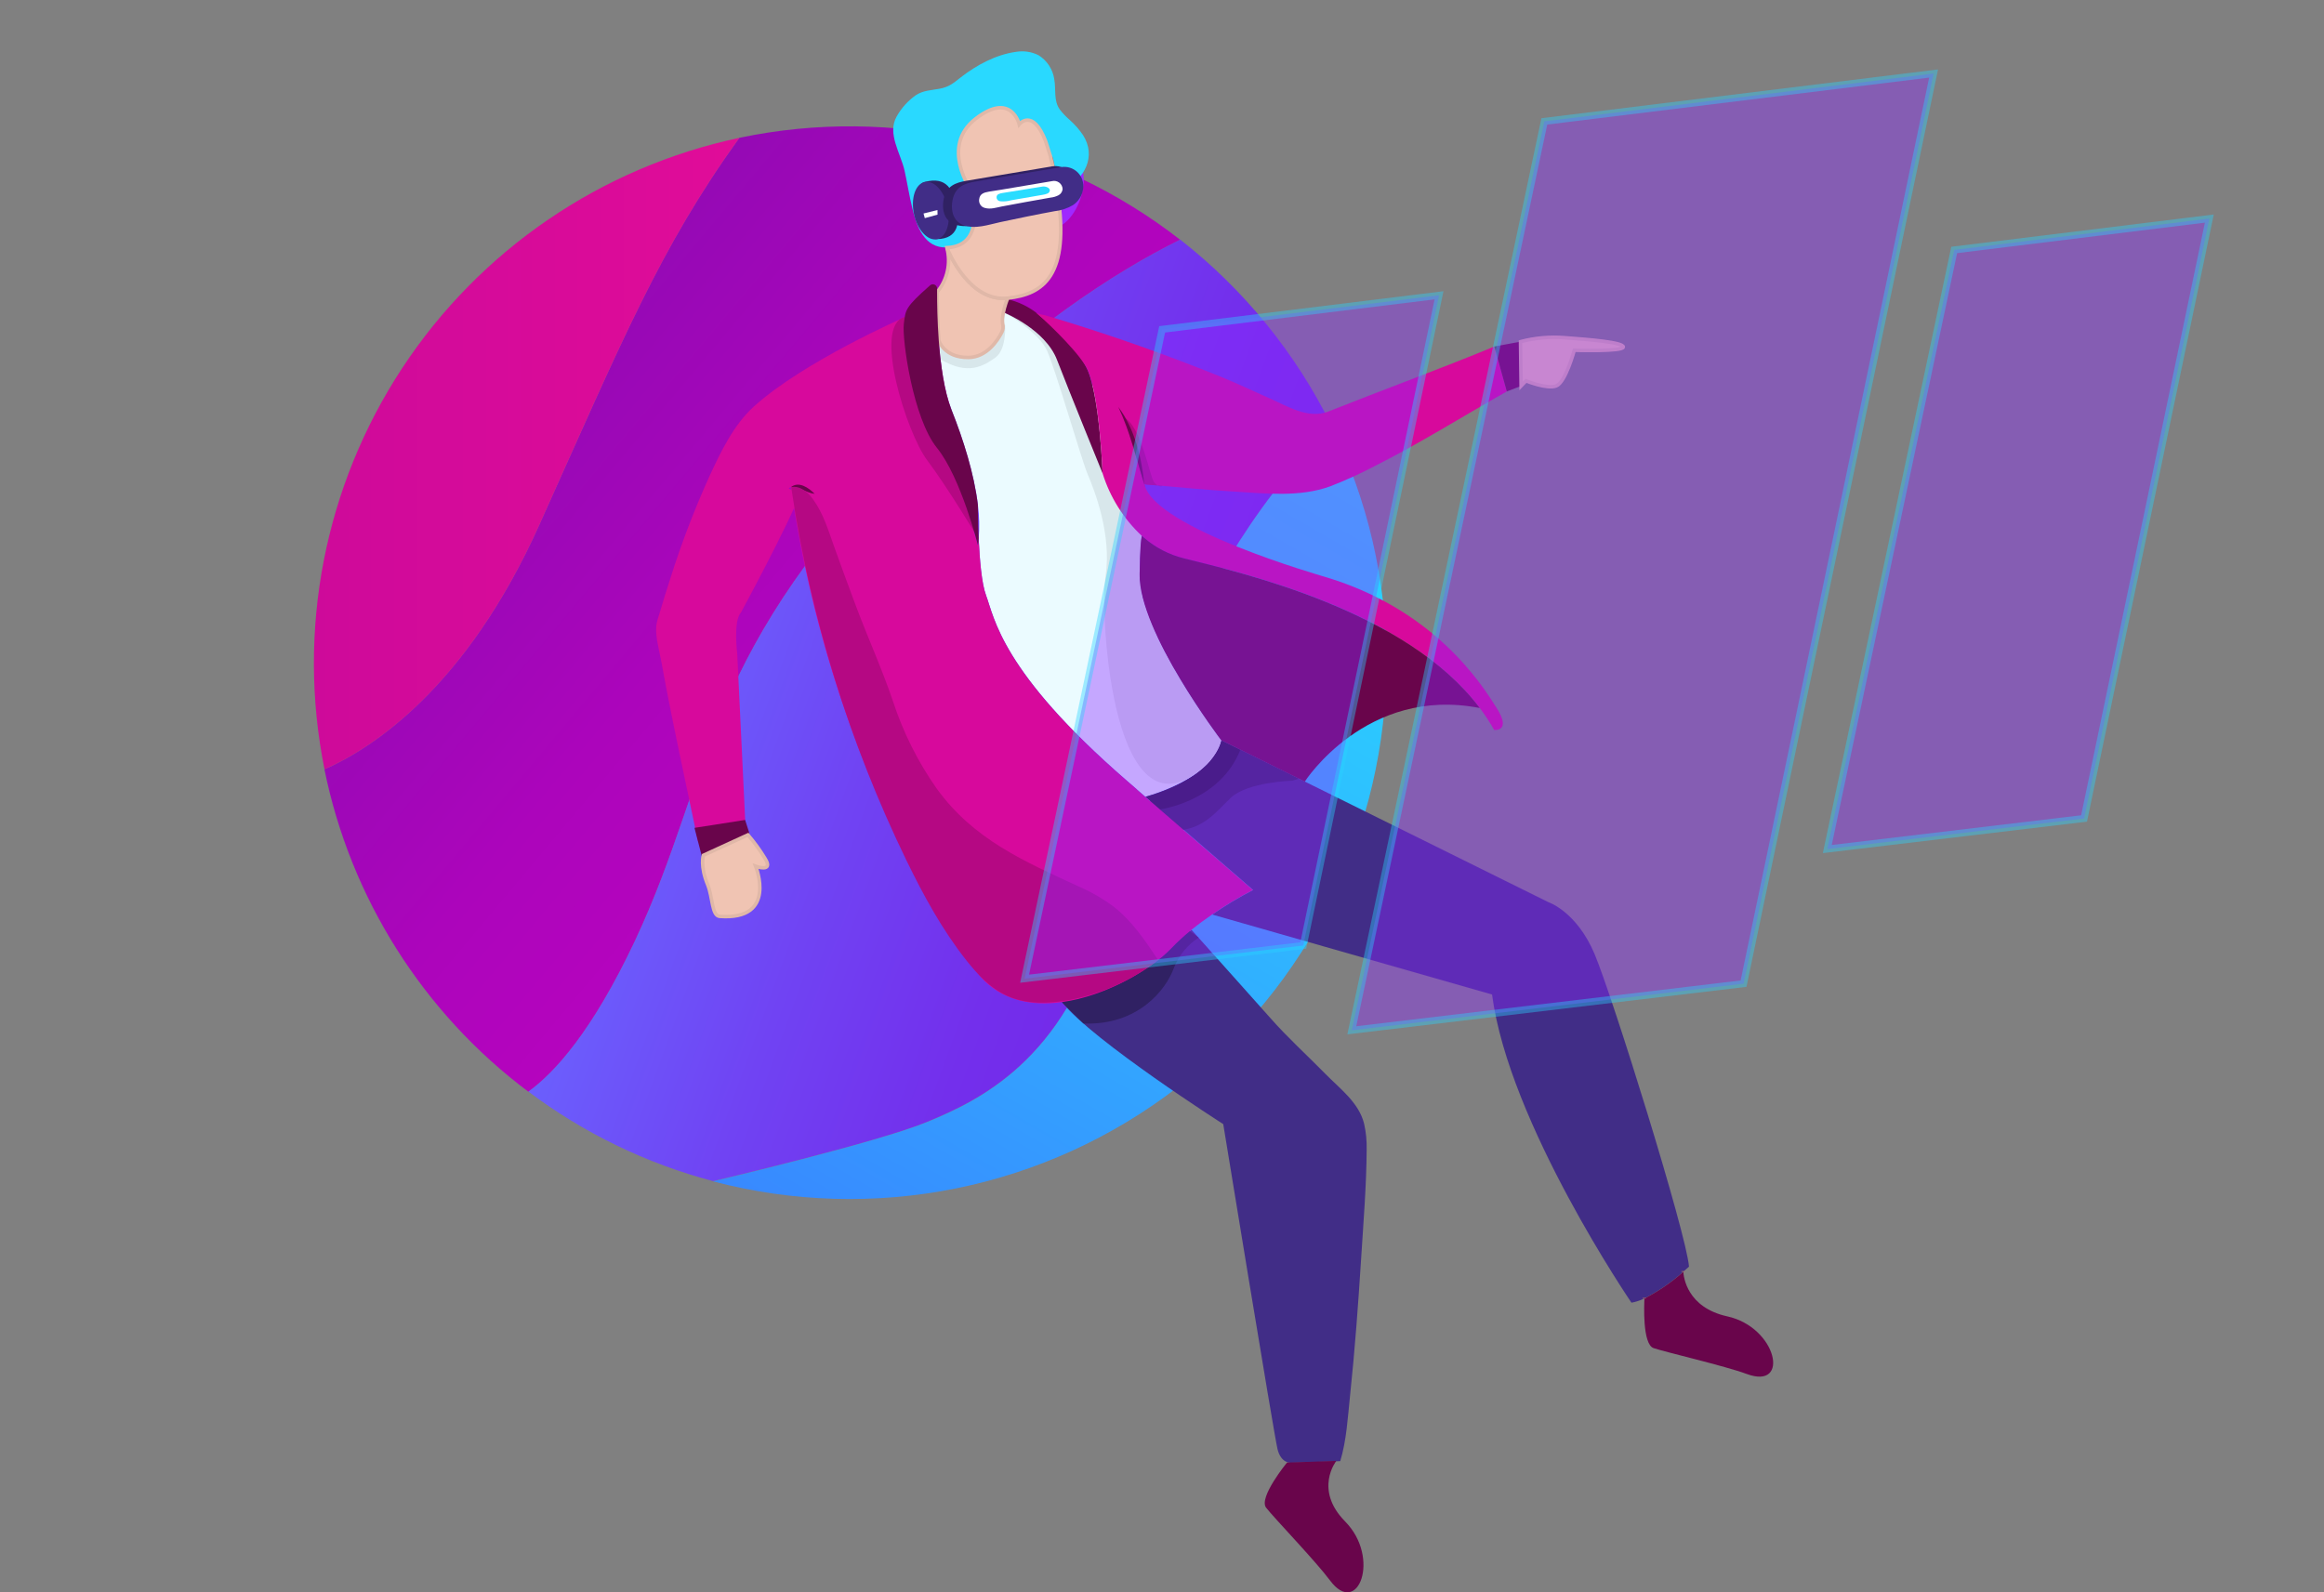 <svg width="661" height="453" viewBox="0 0 661 453" fill="none" xmlns="http://www.w3.org/2000/svg">
<rect x="0" y="0" width="661" height="453" fill="#808080" stroke="none"/>
<g clip-path="url(#clip0_536_383)">
<path d="M335.664 68.208C317.058 77.411 291.638 93.858 262.006 123.214C199.092 185.553 203.248 219.392 180.688 267.481C168.48 293.514 157.656 305.286 150.279 310.591C120.362 288.16 99.721 255.522 92.276 218.874C105.645 212.971 132.427 195.927 153.365 149.337C177.017 96.775 187.694 70.483 210.276 39.212C232.027 34.639 254.513 34.864 276.169 39.872C297.824 44.88 318.127 54.55 335.664 68.208Z" fill="url(#paint0_linear_536_383)"/>
<path d="M378.676 121.028C330.359 170.965 324.998 221.893 314.242 260.947C302.979 301.917 278.032 313.193 263.796 319.13C249.56 325.066 202.808 336.027 202.808 336.027C183.824 331.014 165.992 322.364 150.302 310.557C157.656 305.252 168.48 293.48 180.711 267.447C203.236 219.358 199.114 185.519 262.028 123.18C291.66 93.824 317.08 77.377 335.686 68.174C353.805 82.337 368.499 100.403 378.676 121.028Z" fill="url(#paint1_linear_536_383)"/>
<path d="M394.343 188.515C394.328 211.875 388.954 234.92 378.636 255.877C368.318 276.834 353.33 295.144 334.827 309.398C316.323 323.651 294.796 333.469 271.903 338.096C249.009 342.722 225.36 342.034 202.775 336.083C202.775 336.083 249.515 325.089 263.762 319.186C278.01 313.284 302.934 301.974 314.208 261.004C324.964 221.949 330.325 171.021 378.643 121.085C388.998 142.052 394.371 165.129 394.343 188.515Z" fill="url(#paint2_linear_536_383)"/>
<path d="M210.298 39.213C187.773 70.461 177.005 96.775 153.387 149.337C132.45 195.928 105.667 212.971 92.298 218.874C84.338 179.419 92.266 138.416 114.361 104.775C136.456 71.134 170.933 47.573 210.298 39.213Z" fill="url(#paint3_linear_536_383)"/>
<path d="M480.39 360.359C480.39 360.359 479.771 360.933 478.735 361.823C475.382 364.81 471.666 367.361 467.675 369.416C466.517 369.974 465.29 370.375 464.026 370.61C464.026 370.61 429.111 319.479 424.381 282.936L344.787 260.182C348.51 257.605 352.397 255.272 356.421 253.197L325.843 226.68C325.843 226.68 345.586 221.341 347.4 210.617L371.153 222.366L440.385 256.656C440.385 256.656 448.438 259.303 453.551 271.458C458.665 283.612 479.726 351.144 480.39 360.359Z" fill="#412D87"/>
<path d="M388.712 327.015C388.644 337.48 387.777 347.866 387.124 358.297C386.301 371.252 385.344 384.206 383.981 397.127C383.339 403.232 382.99 409.777 381.199 415.691L367.177 416.164C367.177 416.164 364.362 416.39 363.359 412.289C362.357 408.189 347.918 319.806 347.918 319.806C347.918 319.806 310.875 296.15 302.033 285.088C314.76 283.331 327.656 275.558 333.096 269.835C334.911 267.942 336.845 266.166 338.885 264.519C338.885 264.519 359.428 287.465 361.321 289.628C365.995 294.967 371.885 300.329 376.852 305.398C381.042 309.69 386.515 313.644 387.991 319.727C388.529 322.118 388.771 324.565 388.712 327.015Z" fill="#412D87"/>
<path d="M340.901 266.749C337.664 268.861 335.18 271.945 333.806 275.558C331.666 281.438 323.771 291.79 308.16 291.182L302.045 285.122L336.047 263.2L340.901 266.749Z" fill="#302163"/>
<path d="M347.355 210.617C345.541 221.341 325.798 226.68 325.798 226.68C324.131 225.238 322.363 223.718 320.516 222.107C284.655 191.027 282.819 175.617 280.443 169.309C279.204 166.009 278.641 159.114 278.359 153.324C278.627 150.119 278.556 146.894 278.145 143.704C277.075 134.794 273.944 125.016 270.622 116.568C268.56 111.318 267.524 103.793 267.017 96.877C267.017 96.877 268.482 101.766 275.442 101.698C282.402 101.631 285.578 93.182 285.578 93.182C285.504 91.322 285.549 89.46 285.714 87.606C285.714 87.606 297.314 93.723 300.648 102.351C303.982 110.98 313.623 134.659 313.623 134.659C315.735 141.454 319.577 147.584 324.773 152.446C324.514 153.493 324.266 156.4 324.153 163.373C323.883 179.797 347.355 210.617 347.355 210.617Z" fill="#EBFBFF"/>
<path d="M380.084 415.612C380.084 415.612 373.608 423.745 382.596 432.859C392.789 443.2 386.211 460.311 378.282 449.621C374.262 444.213 362.357 431.822 360.116 428.938C357.874 426.055 366.062 416.085 366.062 416.085L380.084 415.612Z" fill="#69054B"/>
<path d="M367.549 222.107C367.549 222.107 354.844 222.445 350.08 226.95C345.316 231.456 341.07 237.877 329.807 235.962L325.64 228.696L352.783 213.298L369.396 221.521L367.549 222.107Z" fill="#302163"/>
<path d="M496.834 390.898C490.516 388.566 473.768 384.702 470.31 383.53C467.1 382.404 467.641 370.97 467.72 369.416C471.712 367.361 475.428 364.81 478.78 361.823C478.859 363.265 479.805 371.962 491.259 374.496C505.416 377.571 509.279 395.516 496.834 390.898Z" fill="#69054B"/>
<path d="M478.735 361.823V361.62" stroke="#AD6A67" stroke-miterlimit="10"/>
<path d="M467.675 369.416C467.675 369.292 467.675 369.235 467.675 369.235" stroke="#AD6A67" stroke-miterlimit="10"/>
<path d="M329.92 230.262C329.92 230.262 346.949 228.111 352.783 213.298L347.355 210.617C347.355 210.617 345.879 221.059 325.798 226.68L329.92 230.262Z" fill="#1E143D"/>
<path d="M291.739 51.683C289.825 57.45 289.566 63.826 297.663 64.851C301.222 65.302 302.169 61.562 304.061 55.839C305.953 50.117 307.969 45.307 304.635 44C296.605 40.823 293.665 45.904 291.739 51.683Z" fill="#681BA6"/>
<path d="M307.314 56.474C309.238 50.702 308.042 45.104 304.643 43.971C301.245 42.837 296.929 46.597 295.005 52.37C293.081 58.142 294.276 63.74 297.675 64.873C301.074 66.007 305.389 62.246 307.314 56.474Z" fill="#9F29FF"/>
<path d="M298.722 53.935L303.79 55.806L303.126 57.484L298.497 55.67L298.722 53.935Z" fill="white"/>
<path d="M267.074 96.877L285.883 92.371C285.883 92.371 286.367 99.422 283.089 101.743C279.812 104.064 275.386 106.914 267.569 102.25L267.074 96.877Z" fill="#D8E7EB"/>
<path d="M356.376 253.197C352.352 255.272 348.465 257.605 344.742 260.181C342.838 261.477 340.845 262.941 338.896 264.518C336.856 266.166 334.922 267.942 333.107 269.835C327.667 275.558 314.771 283.353 302.045 285.088C293.406 286.282 284.858 284.693 278.798 277.788C278.798 277.788 237.554 226.117 224.951 138.59C222.698 139.255 227.902 139.716 227.902 139.716C224.275 149.325 210.76 174.22 210.76 174.22C208.507 176.653 209.69 185.992 209.69 185.992L211.943 233.304L198.585 239.635C197.188 233.124 195.814 226.601 194.463 220.068C192.21 209.344 189.958 198.608 188.02 187.828C187.435 184.595 186.151 180.483 186.793 177.228C186.962 176.372 187.277 175.516 187.525 174.682C188.508 171.34 189.541 168.006 190.622 164.679C193.751 154.743 197.475 145.004 201.772 135.515C204.982 128.576 208.643 120.871 214.409 115.666C228.668 102.746 257.331 90.242 257.331 90.242C256.78 94.601 259.663 119.023 266.488 127.472C273.313 135.92 278.145 155.183 278.145 155.183C278.235 154.586 278.314 153.978 278.359 153.381C278.641 159.171 279.204 166.065 280.443 169.365C282.819 175.673 284.655 191.084 320.516 222.163C322.363 223.774 324.131 225.295 325.798 226.736L356.376 253.197Z" fill="#D7099C"/>
<path d="M299.511 47.515C299.285 46.467 299.038 45.498 298.801 44.586L299.06 45.408C299.218 46.129 299.387 46.828 299.511 47.515Z" stroke="#F0C4B3" stroke-miterlimit="10"/>
<path d="M300.862 54.825L300.006 49.869C300.333 51.604 300.626 53.26 300.862 54.825Z" stroke="#F0C4B3" stroke-miterlimit="10"/>
<path d="M300.862 54.826C300.637 53.26 300.344 51.604 300.006 49.869V49.734L299.544 47.481C299.42 46.794 299.251 46.095 299.094 45.374L298.835 44.552V44.383C298.466 42.955 298.018 41.549 297.495 40.17C297.483 40.112 297.464 40.055 297.438 40.001C293.744 30.494 289.948 35.247 289.948 35.247C289.948 35.247 287.696 25.796 277.559 33.67C267.423 41.544 276.084 54.06 276.084 54.06C276.084 54.06 281.028 69.83 269.247 70.382C262.895 70.653 260.71 64.322 259.471 59.196C258.615 55.67 258.052 52.077 257.275 48.529C256.149 43.561 252.275 38.007 255.023 33.152C256.372 30.739 258.246 28.66 260.508 27.069C262.49 25.74 264.9 25.672 267.175 25.256C269.901 24.76 271.14 23.69 273.246 22.023C277.751 18.508 283.258 15.545 288.946 14.757C291.127 14.381 293.371 14.709 295.355 15.692C296.563 16.438 297.592 17.439 298.371 18.627C299.149 19.814 299.657 21.158 299.86 22.563C300.389 25.447 299.612 28.59 301.425 31.147C302.266 32.223 303.209 33.215 304.241 34.11C305.682 35.395 306.96 36.851 308.048 38.447C311.888 44.496 308.498 50.703 302.811 53.857C302.138 54.131 301.487 54.455 300.862 54.826Z" fill="#29D9FF"/>
<path d="M285.657 88.969C285.657 88.969 295.298 94.139 297.832 99.828C300.367 105.517 307.496 130.558 309.411 135.053C311.325 139.547 316.224 152.153 314.456 163.789C312.688 175.426 316.641 242.53 343.323 217.387C345.145 215.456 346.522 213.149 347.355 210.628C347.355 210.628 340.124 200.692 336.835 195.116C333.547 189.54 329.019 182.534 325.404 171.348C325.404 171.348 322.881 164.589 324.75 152.423L318.556 122.504L301.008 93.441L285.657 88.969Z" fill="#D8E7EB"/>
<path d="M299.06 45.408C299.218 46.129 299.387 46.828 299.511 47.515C299.285 46.467 299.038 45.498 298.801 44.586L299.06 45.408Z" stroke="#AD6A67" stroke-miterlimit="10"/>
<path d="M300.862 54.825L300.006 49.869C300.333 51.604 300.626 53.26 300.862 54.825Z" stroke="#AD6A67" stroke-miterlimit="10"/>
<path d="M313.6 134.659C313.6 134.659 303.959 111.003 300.626 102.351C297.292 93.7 285.657 88.969 285.657 88.969L286.581 85.128C289.522 85.81 292.286 87.108 294.69 88.935L294.746 88.992C296.002 90.142 297.334 91.207 298.733 92.179C303.351 96.224 307.62 101.191 309.365 105.337C312.823 113.38 313.6 134.659 313.6 134.659Z" fill="#69054B"/>
<path d="M285.218 92.292C285.386 93.024 285.299 93.791 284.97 94.466C283.765 96.832 280.679 101.653 275.442 101.698C268.482 101.766 267.017 96.877 267.017 96.877C266.612 91.425 266.544 86.344 266.544 83.1C267.977 81.379 268.978 79.339 269.462 77.152C269.946 74.965 269.899 72.694 269.326 70.529C269.968 72.128 275.915 85.984 286.592 84.823C285.015 88.992 285.004 91.211 285.218 92.292Z" fill="#F0C4B3" stroke="#E0B8A8" stroke-miterlimit="10"/>
<path d="M224.951 138.59C227.204 136.81 229.985 138.748 231.709 140.494C229.163 140.201 227.688 138.477 224.951 138.59Z" fill="#69054B"/>
<path d="M224.962 138.579V138.567" stroke="#AD6A67" stroke-miterlimit="10"/>
<path d="M213.148 237.078L199.711 243.972L197.526 235.523L211.931 233.27L213.148 237.078Z" fill="#69054B"/>
<path d="M204.689 260.7C202.437 260.531 202.73 255.315 201.311 251.778C199.058 246.36 200.06 243.329 200.06 243.329L212.731 237.517C214.527 239.606 216.147 241.84 217.574 244.197C220.198 248.354 214.927 246.45 214.927 246.45C214.927 246.45 221.257 261.928 204.689 260.7Z" fill="#F0C4B3" stroke="#E0B8A8" stroke-miterlimit="10"/>
<path d="M428.57 111.363C415.99 118.482 403.792 126.154 390.829 132.687C386.809 134.797 382.672 136.677 378.44 138.32C369.745 141.553 359.642 140.37 350.565 139.818C343.097 139.356 335.63 138.691 328.186 138.004L325.516 137.734C328.005 150.26 376.683 164.003 375.827 163.812C407.847 172.981 421.509 194.778 425.744 201.515C429.978 208.251 424.966 207.665 424.966 207.665C423.75 205.501 422.392 203.421 420.901 201.436C399.974 173.601 353.166 162.967 336.666 158.844C332.209 157.774 328.105 155.57 324.75 152.446C319.555 147.583 315.713 141.454 313.6 134.659C313.6 134.659 312.823 113.379 309.411 105.37C307.665 101.247 299.398 93.069 294.769 89.025C295.424 89.317 296.118 89.511 296.83 89.6C298.835 90.163 300.828 90.726 302.822 91.368C310.113 93.621 317.343 96.017 324.514 98.555C332.022 101.229 339.486 104.06 346.904 107.049C351.635 108.964 356.241 111.183 360.915 113.244C366.051 115.497 372.099 119.339 377.809 117.074C393.51 110.822 409.413 105.044 425.034 98.578L428.57 111.363Z" fill="#D7099C"/>
<path d="M278.337 153.324C278.337 153.324 269.473 138.579 263.695 130.908C257.917 123.236 248.096 92.608 257.309 90.186L278.337 153.324Z" fill="#B50883"/>
<path d="M420.867 201.425C388.599 195.117 371.108 222.366 371.108 222.366L347.355 210.617C347.355 210.617 323.883 179.797 324.131 163.384C324.243 156.411 324.491 153.505 324.75 152.457C324.976 152.66 325.212 152.863 325.449 153.043C328.7 155.828 332.556 157.814 336.711 158.844C353.166 162.967 399.974 173.601 420.867 201.425Z" fill="#69054B"/>
<path d="M286.615 84.823C275.938 85.95 269.991 72.128 269.349 70.528C269.355 70.506 269.355 70.483 269.349 70.461C281.13 69.943 276.185 54.138 276.185 54.138C276.185 54.138 267.344 41.657 277.503 33.783C287.662 25.909 289.892 35.36 289.892 35.36C289.892 35.36 293.688 30.606 297.382 40.114C297.407 40.168 297.426 40.224 297.438 40.283L298.778 44.496V44.665C299.015 45.577 299.263 46.546 299.488 47.593L299.95 49.846V49.982L300.806 54.938C304.387 78.526 296.729 83.731 286.615 84.823Z" fill="#F0C4B3" stroke="#E0B8A8" stroke-miterlimit="10"/>
<path d="M272.052 58.622C273.032 63.128 272.705 67.915 266.533 68.028C263.83 68.084 263.447 65.189 262.467 60.706C261.487 56.222 260.384 52.471 262.997 51.761C269.326 50.072 271.072 54.127 272.052 58.622Z" fill="#302163"/>
<path d="M266.525 68.048C269.169 67.474 270.522 63.365 269.545 58.873C268.569 54.38 265.635 51.204 262.99 51.779C260.346 52.353 258.994 56.461 259.97 60.954C260.946 65.447 263.881 68.623 266.525 68.048Z" fill="#412D87"/>
<path d="M266.635 59.748L262.67 60.739L263.03 62.057L266.657 61.066L266.635 59.748Z" fill="white"/>
<path d="M271.432 63.803C274.811 65.099 278.539 63.713 281.952 62.981C286.57 61.99 292.685 60.728 297.314 59.883C299.195 59.691 301.012 59.095 302.642 58.137C303.419 57.62 304.077 56.944 304.574 56.154C305.071 55.364 305.395 54.477 305.525 53.553C305.664 52.698 305.596 51.822 305.327 50.998C305.059 50.175 304.597 49.428 303.981 48.819C303.365 48.211 302.612 47.758 301.785 47.5C300.958 47.242 300.082 47.185 299.229 47.334L283.022 50.06C280.319 50.522 277.616 50.984 274.924 51.424C271.703 51.964 269.112 52.933 268.38 56.763C267.964 58.937 268.268 61.382 269.856 62.846C270.314 63.265 270.849 63.591 271.432 63.803Z" fill="#302163"/>
<path d="M273.978 64.029C277.357 65.313 281.085 63.927 284.497 63.195C289.104 62.204 295.219 60.942 299.86 60.097C301.74 59.903 303.556 59.307 305.187 58.351C305.96 57.833 306.615 57.159 307.11 56.37C307.605 55.583 307.928 54.699 308.059 53.778C308.197 52.922 308.129 52.046 307.86 51.223C307.592 50.399 307.13 49.651 306.514 49.042C305.899 48.432 305.146 47.979 304.32 47.719C303.493 47.459 302.617 47.401 301.763 47.548L285.556 50.274L277.458 51.649C274.248 52.178 271.658 53.158 270.914 56.988C270.498 59.162 270.802 61.607 272.401 63.071C272.863 63.485 273.398 63.81 273.978 64.029Z" fill="#412D87"/>
<path d="M280.139 59.162C281.715 59.613 283.348 59.061 284.858 58.757C286.908 58.351 296.706 56.56 298.767 56.222C299.586 56.141 300.381 55.904 301.11 55.524C301.422 55.346 301.688 55.095 301.884 54.793C302.08 54.492 302.201 54.147 302.236 53.789C302.219 53.427 302.121 53.074 301.951 52.754C301.78 52.435 301.541 52.157 301.25 51.942C300.959 51.726 300.623 51.578 300.268 51.508C299.913 51.438 299.546 51.447 299.195 51.536C296.796 51.919 287.302 53.553 284.903 53.947L281.287 54.521C279.857 54.758 278.719 55.141 278.517 56.572C278.431 56.989 278.467 57.423 278.618 57.822C278.77 58.221 279.031 58.569 279.373 58.824C279.607 58.979 279.866 59.094 280.139 59.162Z" fill="white"/>
<path d="M284.565 57.27C285.584 57.36 286.611 57.261 287.595 56.977C288.89 56.729 295.141 55.659 296.458 55.445C296.97 55.383 297.47 55.251 297.945 55.051C298.119 54.975 298.271 54.857 298.387 54.708C298.503 54.558 298.58 54.382 298.61 54.194C298.61 53.451 297.54 52.967 296.537 53.068C294.994 53.305 288.946 54.307 287.403 54.544L285.151 54.904C284.238 55.051 283.517 55.265 283.45 56.031C283.43 56.264 283.483 56.498 283.602 56.7C283.721 56.902 283.9 57.062 284.114 57.157C284.259 57.215 284.41 57.253 284.565 57.27Z" fill="#29DCFF"/>
<path d="M428.57 111.363L432.659 109.797L432.479 97.192L425.023 98.578L428.57 111.363Z" fill="#69054B"/>
<path d="M432.467 97.203C436.57 96.115 440.828 95.734 445.059 96.077C452.155 96.606 461.807 97.384 461.705 98.735C461.604 100.087 447.762 99.648 447.762 99.648C447.762 99.648 445.296 108.772 442.638 109.786C439.98 110.8 434.033 108.344 434.033 108.344L432.636 109.797L432.467 97.203Z" fill="#F0C4B3" stroke="#E0B8A8" stroke-miterlimit="10"/>
<path d="M225.109 139.086L225.041 138.613C227.474 138.049 229.76 139.987 231.213 141.992C234.243 146.183 235.606 150.925 237.318 155.701C239.315 161.266 241.35 166.812 243.422 172.339C246.801 181.351 250.855 190.273 253.941 199.375C256.834 208.274 261.041 216.692 266.421 224.348C276.872 238.801 291.199 244.997 306.854 252.229C310.353 253.746 313.667 255.658 316.731 257.929C321.957 262.006 325.741 267.616 329.391 273.125C322.031 278.805 313.446 282.686 304.32 284.457C298.328 285.584 291.931 285.798 286.367 283.263C281.682 281.123 278.044 277.248 274.845 273.204C267.975 264.507 262.636 254.707 257.793 244.738C241.597 211.385 230.576 175.759 225.109 139.086Z" fill="#B50883"/>
<path d="M278.145 155.127C278.145 155.127 273.325 135.864 266.488 127.415C259.652 118.967 256.521 96.46 257.073 92.1C257.579 88.09 257.388 87.482 264.528 81.185C264.702 81.031 264.917 80.93 265.146 80.895C265.376 80.86 265.61 80.892 265.822 80.987C266.034 81.082 266.214 81.237 266.34 81.432C266.466 81.627 266.533 81.854 266.533 82.086V83.066C266.533 86.31 266.601 91.391 267.006 96.843C267.513 103.759 268.549 111.284 270.61 116.534C273.989 124.982 277.064 134.76 278.134 143.67C278.134 143.67 278.134 148.03 278.348 153.29C278.337 153.921 278.235 154.53 278.145 155.127Z" fill="#69054B"/>
<path d="M325.798 138.77C325.798 138.77 324.987 137.407 326.012 137.858L330.663 138.23C330.663 138.23 329.537 138.86 328.253 137.216C326.969 135.571 324.705 121.445 319.739 118.787C319.739 118.787 324.852 135.74 325.798 138.77Z" fill="#B50883"/>
<path d="M318.072 115.768C322.768 122.098 324.717 130.141 325.471 137.869C323.219 130.423 321.405 122.842 318.072 115.768Z" fill="#69054B"/>
<path opacity="0.4" d="M439.245 34.533L549.962 20.915L495.912 279.847L384.487 293.119L439.245 34.533Z" fill="#8D29FF" stroke="#28D2FF" stroke-width="2"/>
<path opacity="0.4" d="M555.818 71.11L628.385 62.185L592.76 232.851L519.726 241.551L555.818 71.11Z" fill="#8D29FF" stroke="#28D2FF" stroke-width="2"/>
<path opacity="0.4" d="M330.541 93.696L409.296 84.01L370.682 268.992L291.422 278.434L330.541 93.696Z" fill="#8D29FF" stroke="#28D2FF" stroke-width="2"/>
</g>
<defs>
<linearGradient id="paint0_linear_536_383" x1="149.783" y1="111.341" x2="249.372" y2="194.885" gradientUnits="userSpaceOnUse">
<stop stop-color="#9509B5"/>
<stop offset="0.61" stop-color="#AC05BB"/>
<stop offset="1" stop-color="#B504BE"/>
</linearGradient>
<linearGradient id="paint1_linear_536_383" x1="198.957" y1="176.89" x2="339.713" y2="228.106" gradientUnits="userSpaceOnUse">
<stop stop-color="#6B5FFD"/>
<stop offset="0.39" stop-color="#7043F3"/>
<stop offset="0.75" stop-color="#732FEC"/>
<stop offset="1" stop-color="#7428E9"/>
</linearGradient>
<linearGradient id="paint2_linear_536_383" x1="251.576" y1="364.211" x2="388.669" y2="126.794" gradientUnits="userSpaceOnUse">
<stop stop-color="#3889FF"/>
<stop offset="0.55" stop-color="#2FB8FF"/>
<stop offset="1" stop-color="#29D9FF"/>
</linearGradient>
<linearGradient id="paint3_linear_536_383" x1="89.28" y1="129.038" x2="210.298" y2="129.038" gradientUnits="userSpaceOnUse">
<stop stop-color="#CE0A9A"/>
<stop offset="0.97" stop-color="#E00C99"/>
</linearGradient>
<clipPath id="clip0_536_383">
<rect width="661" height="453" fill="white"/>
</clipPath>
</defs>
</svg>
